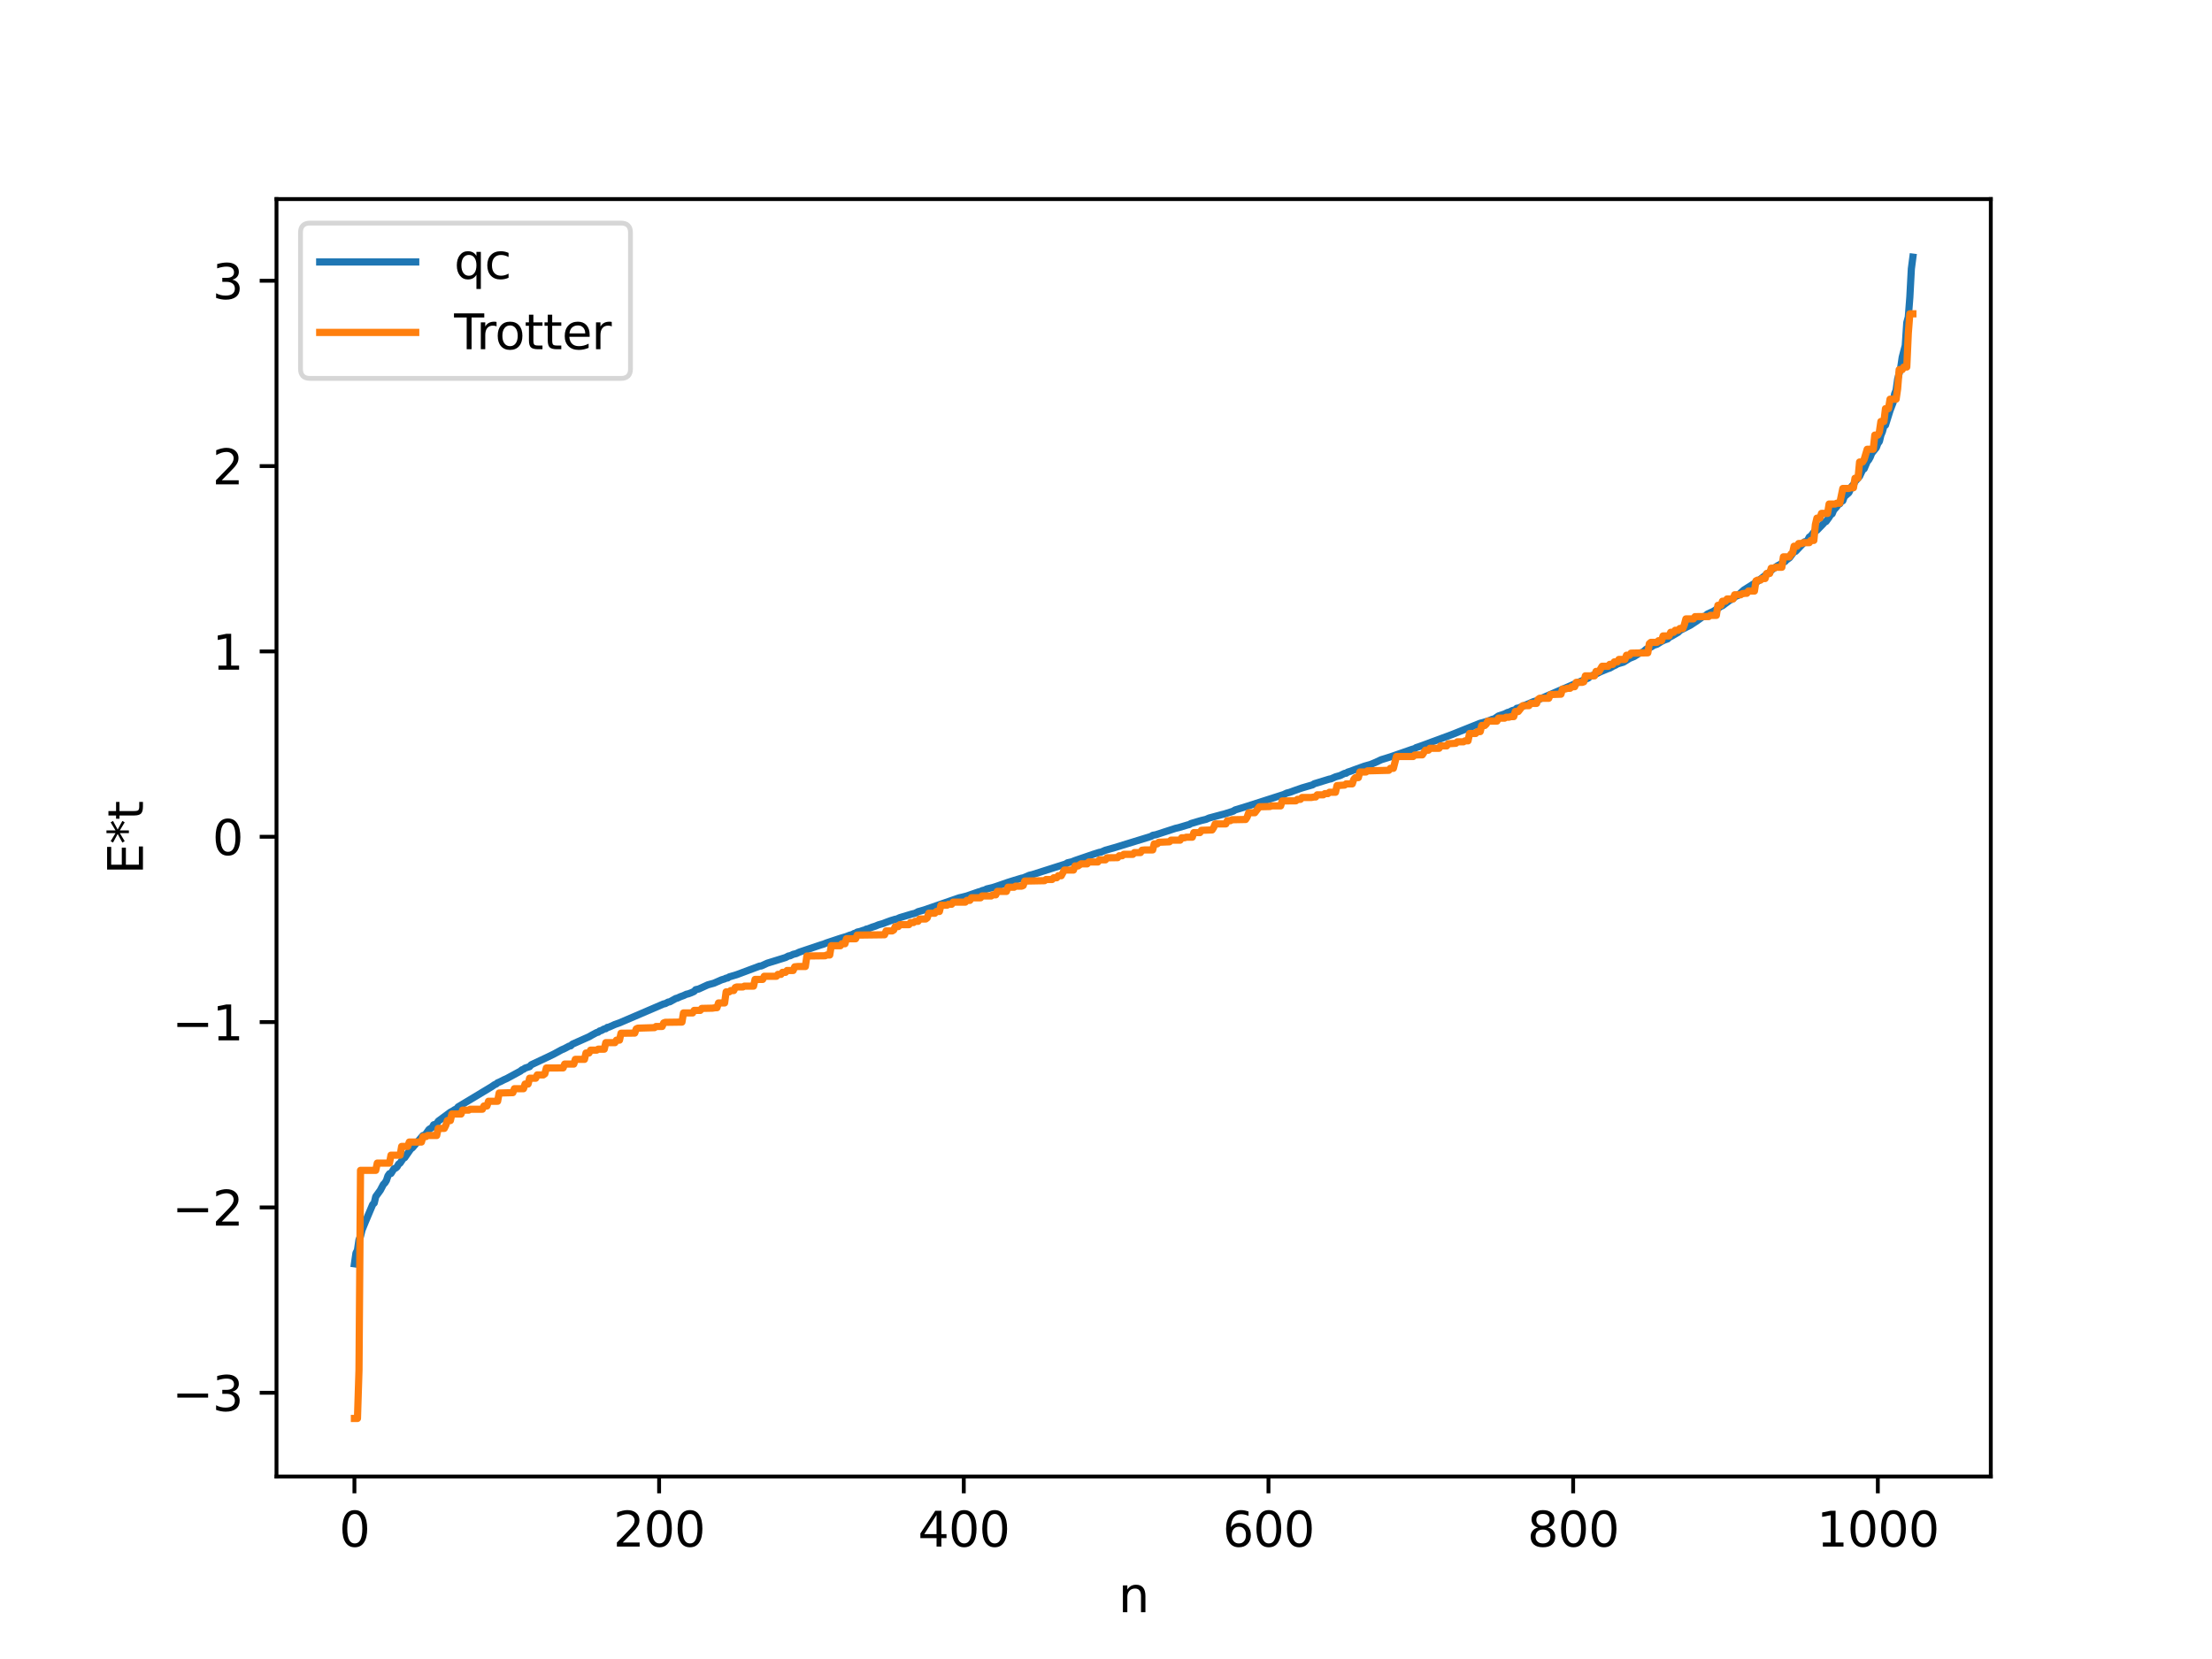 <?xml version="1.0" encoding="utf-8" standalone="no"?>
<!DOCTYPE svg PUBLIC "-//W3C//DTD SVG 1.1//EN"
  "http://www.w3.org/Graphics/SVG/1.1/DTD/svg11.dtd">
<svg xmlns:xlink="http://www.w3.org/1999/xlink" width="460.8pt" height="345.6pt" viewBox="0 0 460.8 345.6" xmlns="http://www.w3.org/2000/svg" version="1.1">
 <defs>
  <style type="text/css">*{stroke-linejoin: round; stroke-linecap: butt}</style>
 </defs>
 <g id="figure_1">
  <g id="patch_1">
   <path d="M 0 345.6 
L 460.8 345.6 
L 460.8 0 
L 0 0 
z
" style="fill: #ffffff"/>
  </g>
  <g id="axes_1">
   <g id="patch_2">
    <path d="M 57.6 307.584 
L 414.72 307.584 
L 414.72 41.472 
L 57.6 41.472 
z
" style="fill: #ffffff"/>
   </g>
   <g id="matplotlib.axis_1">
    <g id="xtick_1">
     <g id="line2d_1">
      <defs>
       <path id="mc55bf6c655" d="M 0 0 
L 0 3.5 
" style="stroke: #000000; stroke-width: 0.8"/>
      </defs>
      <g>
       <use xlink:href="#mc55bf6c655" x="73.833" y="307.584" style="stroke: #000000; stroke-width: 0.8"/>
      </g>
     </g>
     <g id="text_1">
      <!-- 0 -->
      <g transform="translate(70.651 322.182) scale(0.1 -0.1)">
       <defs>
        <path id="DejaVuSans-30" d="M 2034 4250 
Q 1547 4250 1301 3770 
Q 1056 3291 1056 2328 
Q 1056 1369 1301 889 
Q 1547 409 2034 409 
Q 2525 409 2770 889 
Q 3016 1369 3016 2328 
Q 3016 3291 2770 3770 
Q 2525 4250 2034 4250 
z
M 2034 4750 
Q 2819 4750 3233 4129 
Q 3647 3509 3647 2328 
Q 3647 1150 3233 529 
Q 2819 -91 2034 -91 
Q 1250 -91 836 529 
Q 422 1150 422 2328 
Q 422 3509 836 4129 
Q 1250 4750 2034 4750 
z
" transform="scale(0.016)"/>
       </defs>
       <use xlink:href="#DejaVuSans-30"/>
      </g>
     </g>
    </g>
    <g id="xtick_2">
     <g id="line2d_2">
      <g>
       <use xlink:href="#mc55bf6c655" x="137.304" y="307.584" style="stroke: #000000; stroke-width: 0.8"/>
      </g>
     </g>
     <g id="text_2">
      <!-- 200 -->
      <g transform="translate(127.76 322.182) scale(0.1 -0.1)">
       <defs>
        <path id="DejaVuSans-32" d="M 1228 531 
L 3431 531 
L 3431 0 
L 469 0 
L 469 531 
Q 828 903 1448 1529 
Q 2069 2156 2228 2338 
Q 2531 2678 2651 2914 
Q 2772 3150 2772 3378 
Q 2772 3750 2511 3984 
Q 2250 4219 1831 4219 
Q 1534 4219 1204 4116 
Q 875 4013 500 3803 
L 500 4441 
Q 881 4594 1212 4672 
Q 1544 4750 1819 4750 
Q 2544 4750 2975 4387 
Q 3406 4025 3406 3419 
Q 3406 3131 3298 2873 
Q 3191 2616 2906 2266 
Q 2828 2175 2409 1742 
Q 1991 1309 1228 531 
z
" transform="scale(0.016)"/>
       </defs>
       <use xlink:href="#DejaVuSans-32"/>
       <use xlink:href="#DejaVuSans-30" x="63.623"/>
       <use xlink:href="#DejaVuSans-30" x="127.246"/>
      </g>
     </g>
    </g>
    <g id="xtick_3">
     <g id="line2d_3">
      <g>
       <use xlink:href="#mc55bf6c655" x="200.775" y="307.584" style="stroke: #000000; stroke-width: 0.8"/>
      </g>
     </g>
     <g id="text_3">
      <!-- 400 -->
      <g transform="translate(191.231 322.182) scale(0.1 -0.1)">
       <defs>
        <path id="DejaVuSans-34" d="M 2419 4116 
L 825 1625 
L 2419 1625 
L 2419 4116 
z
M 2253 4666 
L 3047 4666 
L 3047 1625 
L 3713 1625 
L 3713 1100 
L 3047 1100 
L 3047 0 
L 2419 0 
L 2419 1100 
L 313 1100 
L 313 1709 
L 2253 4666 
z
" transform="scale(0.016)"/>
       </defs>
       <use xlink:href="#DejaVuSans-34"/>
       <use xlink:href="#DejaVuSans-30" x="63.623"/>
       <use xlink:href="#DejaVuSans-30" x="127.246"/>
      </g>
     </g>
    </g>
    <g id="xtick_4">
     <g id="line2d_4">
      <g>
       <use xlink:href="#mc55bf6c655" x="264.246" y="307.584" style="stroke: #000000; stroke-width: 0.8"/>
      </g>
     </g>
     <g id="text_4">
      <!-- 600 -->
      <g transform="translate(254.702 322.182) scale(0.1 -0.1)">
       <defs>
        <path id="DejaVuSans-36" d="M 2113 2584 
Q 1688 2584 1439 2293 
Q 1191 2003 1191 1497 
Q 1191 994 1439 701 
Q 1688 409 2113 409 
Q 2538 409 2786 701 
Q 3034 994 3034 1497 
Q 3034 2003 2786 2293 
Q 2538 2584 2113 2584 
z
M 3366 4563 
L 3366 3988 
Q 3128 4100 2886 4159 
Q 2644 4219 2406 4219 
Q 1781 4219 1451 3797 
Q 1122 3375 1075 2522 
Q 1259 2794 1537 2939 
Q 1816 3084 2150 3084 
Q 2853 3084 3261 2657 
Q 3669 2231 3669 1497 
Q 3669 778 3244 343 
Q 2819 -91 2113 -91 
Q 1303 -91 875 529 
Q 447 1150 447 2328 
Q 447 3434 972 4092 
Q 1497 4750 2381 4750 
Q 2619 4750 2861 4703 
Q 3103 4656 3366 4563 
z
" transform="scale(0.016)"/>
       </defs>
       <use xlink:href="#DejaVuSans-36"/>
       <use xlink:href="#DejaVuSans-30" x="63.623"/>
       <use xlink:href="#DejaVuSans-30" x="127.246"/>
      </g>
     </g>
    </g>
    <g id="xtick_5">
     <g id="line2d_5">
      <g>
       <use xlink:href="#mc55bf6c655" x="327.717" y="307.584" style="stroke: #000000; stroke-width: 0.8"/>
      </g>
     </g>
     <g id="text_5">
      <!-- 800 -->
      <g transform="translate(318.173 322.182) scale(0.1 -0.1)">
       <defs>
        <path id="DejaVuSans-38" d="M 2034 2216 
Q 1584 2216 1326 1975 
Q 1069 1734 1069 1313 
Q 1069 891 1326 650 
Q 1584 409 2034 409 
Q 2484 409 2743 651 
Q 3003 894 3003 1313 
Q 3003 1734 2745 1975 
Q 2488 2216 2034 2216 
z
M 1403 2484 
Q 997 2584 770 2862 
Q 544 3141 544 3541 
Q 544 4100 942 4425 
Q 1341 4750 2034 4750 
Q 2731 4750 3128 4425 
Q 3525 4100 3525 3541 
Q 3525 3141 3298 2862 
Q 3072 2584 2669 2484 
Q 3125 2378 3379 2068 
Q 3634 1759 3634 1313 
Q 3634 634 3220 271 
Q 2806 -91 2034 -91 
Q 1263 -91 848 271 
Q 434 634 434 1313 
Q 434 1759 690 2068 
Q 947 2378 1403 2484 
z
M 1172 3481 
Q 1172 3119 1398 2916 
Q 1625 2713 2034 2713 
Q 2441 2713 2670 2916 
Q 2900 3119 2900 3481 
Q 2900 3844 2670 4047 
Q 2441 4250 2034 4250 
Q 1625 4250 1398 4047 
Q 1172 3844 1172 3481 
z
" transform="scale(0.016)"/>
       </defs>
       <use xlink:href="#DejaVuSans-38"/>
       <use xlink:href="#DejaVuSans-30" x="63.623"/>
       <use xlink:href="#DejaVuSans-30" x="127.246"/>
      </g>
     </g>
    </g>
    <g id="xtick_6">
     <g id="line2d_6">
      <g>
       <use xlink:href="#mc55bf6c655" x="391.188" y="307.584" style="stroke: #000000; stroke-width: 0.8"/>
      </g>
     </g>
     <g id="text_6">
      <!-- 1000 -->
      <g transform="translate(378.463 322.182) scale(0.1 -0.1)">
       <defs>
        <path id="DejaVuSans-31" d="M 794 531 
L 1825 531 
L 1825 4091 
L 703 3866 
L 703 4441 
L 1819 4666 
L 2450 4666 
L 2450 531 
L 3481 531 
L 3481 0 
L 794 0 
L 794 531 
z
" transform="scale(0.016)"/>
       </defs>
       <use xlink:href="#DejaVuSans-31"/>
       <use xlink:href="#DejaVuSans-30" x="63.623"/>
       <use xlink:href="#DejaVuSans-30" x="127.246"/>
       <use xlink:href="#DejaVuSans-30" x="190.869"/>
      </g>
     </g>
    </g>
    <g id="text_7">
     <!-- n -->
     <g transform="translate(232.991 335.861) scale(0.1 -0.1)">
      <defs>
       <path id="DejaVuSans-6e" d="M 3513 2113 
L 3513 0 
L 2938 0 
L 2938 2094 
Q 2938 2591 2744 2837 
Q 2550 3084 2163 3084 
Q 1697 3084 1428 2787 
Q 1159 2491 1159 1978 
L 1159 0 
L 581 0 
L 581 3500 
L 1159 3500 
L 1159 2956 
Q 1366 3272 1645 3428 
Q 1925 3584 2291 3584 
Q 2894 3584 3203 3211 
Q 3513 2838 3513 2113 
z
" transform="scale(0.016)"/>
      </defs>
      <use xlink:href="#DejaVuSans-6e"/>
     </g>
    </g>
   </g>
   <g id="matplotlib.axis_2">
    <g id="ytick_1">
     <g id="line2d_7">
      <defs>
       <path id="m42dbc8250a" d="M 0 0 
L -3.5 0 
" style="stroke: #000000; stroke-width: 0.8"/>
      </defs>
      <g>
       <use xlink:href="#m42dbc8250a" x="57.6" y="290.135" style="stroke: #000000; stroke-width: 0.8"/>
      </g>
     </g>
     <g id="text_8">
      <!-- −3 -->
      <g transform="translate(35.858 293.934) scale(0.1 -0.1)">
       <defs>
        <path id="DejaVuSans-2212" d="M 678 2272 
L 4684 2272 
L 4684 1741 
L 678 1741 
L 678 2272 
z
" transform="scale(0.016)"/>
        <path id="DejaVuSans-33" d="M 2597 2516 
Q 3050 2419 3304 2112 
Q 3559 1806 3559 1356 
Q 3559 666 3084 287 
Q 2609 -91 1734 -91 
Q 1441 -91 1130 -33 
Q 819 25 488 141 
L 488 750 
Q 750 597 1062 519 
Q 1375 441 1716 441 
Q 2309 441 2620 675 
Q 2931 909 2931 1356 
Q 2931 1769 2642 2001 
Q 2353 2234 1838 2234 
L 1294 2234 
L 1294 2753 
L 1863 2753 
Q 2328 2753 2575 2939 
Q 2822 3125 2822 3475 
Q 2822 3834 2567 4026 
Q 2313 4219 1838 4219 
Q 1578 4219 1281 4162 
Q 984 4106 628 3988 
L 628 4550 
Q 988 4650 1302 4700 
Q 1616 4750 1894 4750 
Q 2613 4750 3031 4423 
Q 3450 4097 3450 3541 
Q 3450 3153 3228 2886 
Q 3006 2619 2597 2516 
z
" transform="scale(0.016)"/>
       </defs>
       <use xlink:href="#DejaVuSans-2212"/>
       <use xlink:href="#DejaVuSans-33" x="83.789"/>
      </g>
     </g>
    </g>
    <g id="ytick_2">
     <g id="line2d_8">
      <g>
       <use xlink:href="#m42dbc8250a" x="57.6" y="251.527" style="stroke: #000000; stroke-width: 0.8"/>
      </g>
     </g>
     <g id="text_9">
      <!-- −2 -->
      <g transform="translate(35.858 255.326) scale(0.1 -0.1)">
       <use xlink:href="#DejaVuSans-2212"/>
       <use xlink:href="#DejaVuSans-32" x="83.789"/>
      </g>
     </g>
    </g>
    <g id="ytick_3">
     <g id="line2d_9">
      <g>
       <use xlink:href="#m42dbc8250a" x="57.6" y="212.919" style="stroke: #000000; stroke-width: 0.8"/>
      </g>
     </g>
     <g id="text_10">
      <!-- −1 -->
      <g transform="translate(35.858 216.718) scale(0.1 -0.1)">
       <use xlink:href="#DejaVuSans-2212"/>
       <use xlink:href="#DejaVuSans-31" x="83.789"/>
      </g>
     </g>
    </g>
    <g id="ytick_4">
     <g id="line2d_10">
      <g>
       <use xlink:href="#m42dbc8250a" x="57.6" y="174.311" style="stroke: #000000; stroke-width: 0.8"/>
      </g>
     </g>
     <g id="text_11">
      <!-- 0 -->
      <g transform="translate(44.237 178.11) scale(0.1 -0.1)">
       <use xlink:href="#DejaVuSans-30"/>
      </g>
     </g>
    </g>
    <g id="ytick_5">
     <g id="line2d_11">
      <g>
       <use xlink:href="#m42dbc8250a" x="57.6" y="135.703" style="stroke: #000000; stroke-width: 0.8"/>
      </g>
     </g>
     <g id="text_12">
      <!-- 1 -->
      <g transform="translate(44.237 139.502) scale(0.1 -0.1)">
       <use xlink:href="#DejaVuSans-31"/>
      </g>
     </g>
    </g>
    <g id="ytick_6">
     <g id="line2d_12">
      <g>
       <use xlink:href="#m42dbc8250a" x="57.6" y="97.095" style="stroke: #000000; stroke-width: 0.8"/>
      </g>
     </g>
     <g id="text_13">
      <!-- 2 -->
      <g transform="translate(44.237 100.894) scale(0.1 -0.1)">
       <use xlink:href="#DejaVuSans-32"/>
      </g>
     </g>
    </g>
    <g id="ytick_7">
     <g id="line2d_13">
      <g>
       <use xlink:href="#m42dbc8250a" x="57.6" y="58.487" style="stroke: #000000; stroke-width: 0.8"/>
      </g>
     </g>
     <g id="text_14">
      <!-- 3 -->
      <g transform="translate(44.237 62.286) scale(0.1 -0.1)">
       <use xlink:href="#DejaVuSans-33"/>
      </g>
     </g>
    </g>
    <g id="text_15">
     <!-- E*t -->
     <g transform="translate(29.778 182.148) rotate(-90) scale(0.1 -0.1)">
      <defs>
       <path id="DejaVuSans-45" d="M 628 4666 
L 3578 4666 
L 3578 4134 
L 1259 4134 
L 1259 2753 
L 3481 2753 
L 3481 2222 
L 1259 2222 
L 1259 531 
L 3634 531 
L 3634 0 
L 628 0 
L 628 4666 
z
" transform="scale(0.016)"/>
       <path id="DejaVuSans-2a" d="M 3009 3897 
L 1888 3291 
L 3009 2681 
L 2828 2375 
L 1778 3009 
L 1778 1831 
L 1422 1831 
L 1422 3009 
L 372 2375 
L 191 2681 
L 1313 3291 
L 191 3897 
L 372 4206 
L 1422 3572 
L 1422 4750 
L 1778 4750 
L 1778 3572 
L 2828 4206 
L 3009 3897 
z
" transform="scale(0.016)"/>
       <path id="DejaVuSans-74" d="M 1172 4494 
L 1172 3500 
L 2356 3500 
L 2356 3053 
L 1172 3053 
L 1172 1153 
Q 1172 725 1289 603 
Q 1406 481 1766 481 
L 2356 481 
L 2356 0 
L 1766 0 
Q 1100 0 847 248 
Q 594 497 594 1153 
L 594 3053 
L 172 3053 
L 172 3500 
L 594 3500 
L 594 4494 
L 1172 4494 
z
" transform="scale(0.016)"/>
      </defs>
      <use xlink:href="#DejaVuSans-45"/>
      <use xlink:href="#DejaVuSans-2a" x="63.184"/>
      <use xlink:href="#DejaVuSans-74" x="113.184"/>
     </g>
    </g>
   </g>
   <g id="line2d_14">
    <path d="M 73.833 263.275 
L 74.15 261.051 
L 74.467 260.419 
L 74.785 258.259 
L 75.102 257.538 
L 75.42 256.233 
L 76.054 254.674 
L 77.641 250.91 
L 77.958 250.618 
L 78.276 249.267 
L 79.228 247.958 
L 79.862 246.743 
L 80.18 246.424 
L 80.497 245.918 
L 80.815 244.96 
L 81.132 244.502 
L 81.449 244.455 
L 82.084 243.451 
L 82.401 243.356 
L 82.719 243.074 
L 83.036 242.504 
L 83.353 242.292 
L 83.988 241.334 
L 84.305 241.162 
L 85.575 239.339 
L 85.892 239.121 
L 88.114 236.557 
L 88.431 236.451 
L 88.748 236.176 
L 89.383 235.273 
L 90.018 234.883 
L 90.335 234.318 
L 90.97 234.104 
L 91.287 233.57 
L 93.191 232.167 
L 93.826 231.695 
L 94.461 231.35 
L 94.778 231.131 
L 95.096 231.06 
L 95.413 230.599 
L 102.395 226.394 
L 103.029 225.959 
L 103.347 225.83 
L 103.664 225.562 
L 104.299 225.29 
L 104.934 224.958 
L 105.568 224.678 
L 108.424 223.131 
L 108.742 222.85 
L 109.059 222.752 
L 109.377 222.507 
L 110.329 222.197 
L 110.646 221.824 
L 114.137 220.182 
L 115.406 219.563 
L 116.993 218.701 
L 117.628 218.425 
L 118.58 217.919 
L 118.897 217.862 
L 119.215 217.531 
L 122.705 215.975 
L 123.34 215.609 
L 124.292 215.101 
L 124.61 215.025 
L 124.927 214.764 
L 125.244 214.691 
L 125.879 214.336 
L 126.196 214.302 
L 126.514 214.028 
L 126.831 213.979 
L 128.1 213.412 
L 129.053 213.078 
L 138.256 209.13 
L 138.573 209.078 
L 139.208 208.745 
L 139.525 208.7 
L 140.795 207.996 
L 141.112 207.922 
L 141.747 207.629 
L 142.381 207.402 
L 143.016 207.105 
L 143.334 207.05 
L 143.968 206.818 
L 144.603 206.533 
L 144.92 206.165 
L 145.555 206.029 
L 147.459 205.158 
L 148.729 204.812 
L 150.315 204.114 
L 150.95 203.928 
L 151.267 203.759 
L 151.585 203.735 
L 151.902 203.507 
L 153.489 203.036 
L 158.249 201.253 
L 158.567 201.234 
L 159.836 200.652 
L 163.644 199.471 
L 164.279 199.142 
L 164.596 199.105 
L 165.231 198.803 
L 165.866 198.65 
L 166.5 198.354 
L 170.943 196.862 
L 171.578 196.673 
L 172.213 196.417 
L 175.069 195.466 
L 176.339 195.088 
L 176.973 194.836 
L 177.608 194.654 
L 177.925 194.455 
L 178.243 194.392 
L 178.56 194.169 
L 179.195 194.032 
L 179.829 193.803 
L 180.147 193.742 
L 180.464 193.545 
L 180.781 193.507 
L 181.734 193.123 
L 182.368 192.927 
L 183.003 192.658 
L 183.955 192.387 
L 184.59 192.135 
L 185.542 191.79 
L 186.494 191.5 
L 186.811 191.454 
L 187.446 191.16 
L 189.985 190.399 
L 190.62 190.253 
L 191.254 189.917 
L 192.524 189.557 
L 199.823 187.032 
L 200.458 186.892 
L 201.41 186.648 
L 203.948 185.769 
L 204.266 185.714 
L 204.583 185.537 
L 205.218 185.375 
L 205.535 185.188 
L 206.805 184.886 
L 207.439 184.685 
L 208.391 184.359 
L 209.978 183.806 
L 211.248 183.409 
L 212.834 182.931 
L 213.152 182.88 
L 214.421 182.343 
L 215.056 182.196 
L 222.038 179.97 
L 222.355 179.744 
L 223.307 179.522 
L 223.942 179.265 
L 227.75 177.958 
L 229.02 177.56 
L 229.337 177.516 
L 230.289 177.113 
L 232.193 176.577 
L 239.81 174.23 
L 240.127 174.007 
L 240.762 173.898 
L 244.887 172.557 
L 245.522 172.414 
L 247.426 171.843 
L 247.743 171.774 
L 248.061 171.569 
L 249.33 171.19 
L 250.282 170.917 
L 251.234 170.691 
L 251.869 170.411 
L 254.408 169.728 
L 255.043 169.57 
L 256.629 169.07 
L 256.947 168.965 
L 257.264 168.736 
L 259.803 167.96 
L 267.42 165.514 
L 268.054 165.213 
L 268.689 165.048 
L 269.641 164.698 
L 271.228 164.142 
L 273.449 163.495 
L 273.767 163.273 
L 275.671 162.691 
L 276.94 162.301 
L 277.258 162.253 
L 278.21 161.834 
L 279.162 161.565 
L 280.114 161.103 
L 280.431 161.074 
L 280.748 160.847 
L 281.383 160.65 
L 282.018 160.406 
L 284.239 159.606 
L 285.509 159.25 
L 286.461 158.854 
L 287.73 158.264 
L 289.634 157.676 
L 293.443 156.354 
L 294.077 156.131 
L 294.712 155.942 
L 295.029 155.727 
L 295.664 155.528 
L 302.329 153.071 
L 308.358 150.66 
L 308.993 150.505 
L 310.262 150.102 
L 310.897 149.838 
L 311.215 149.804 
L 312.167 149.148 
L 313.436 148.73 
L 314.071 148.416 
L 314.388 148.352 
L 315.023 148.031 
L 315.658 147.861 
L 315.975 147.546 
L 316.292 147.516 
L 319.466 146.162 
L 320.1 145.989 
L 320.735 145.639 
L 330.891 141.238 
L 331.208 140.918 
L 332.16 140.554 
L 333.429 139.928 
L 335.016 139.275 
L 335.334 139.185 
L 335.968 138.81 
L 336.603 138.523 
L 336.92 138.311 
L 338.19 137.94 
L 339.459 137.149 
L 340.411 136.763 
L 341.363 136.16 
L 342.315 135.798 
L 342.95 135.232 
L 343.902 134.806 
L 344.537 134.408 
L 345.172 134.213 
L 346.124 133.621 
L 346.758 133.316 
L 347.393 133.1 
L 347.71 132.775 
L 348.345 132.453 
L 349.615 131.708 
L 349.932 131.354 
L 352.153 130.228 
L 352.788 129.803 
L 353.423 129.393 
L 354.692 128.486 
L 355.327 128.3 
L 355.644 127.944 
L 356.914 127.361 
L 358.5 126.304 
L 358.818 126.179 
L 360.405 124.999 
L 360.722 124.887 
L 361.674 124.149 
L 361.991 124.084 
L 363.261 122.932 
L 366.117 121.13 
L 368.339 119.393 
L 368.656 119.242 
L 368.973 118.796 
L 370.243 117.894 
L 370.877 117.559 
L 371.512 117.071 
L 371.829 116.994 
L 372.147 116.648 
L 372.781 116.204 
L 373.734 114.922 
L 374.051 114.853 
L 375.955 112.851 
L 376.272 112.843 
L 376.59 112.492 
L 376.907 111.886 
L 377.224 111.689 
L 377.859 110.867 
L 378.494 110.472 
L 379.763 109.165 
L 380.081 108.796 
L 380.398 108.639 
L 381.033 107.765 
L 381.35 107.241 
L 381.667 107.036 
L 381.985 106.276 
L 382.62 105.554 
L 382.937 105.109 
L 383.254 104.95 
L 383.572 104.425 
L 383.889 104.324 
L 384.206 103.47 
L 385.158 102.625 
L 385.793 101.258 
L 386.11 100.962 
L 386.428 100.323 
L 387.38 99.231 
L 388.015 97.87 
L 388.332 97.662 
L 388.967 96.162 
L 389.284 95.797 
L 389.601 95.233 
L 389.919 94.422 
L 390.871 93.252 
L 391.188 92.387 
L 391.505 91.98 
L 391.823 90.672 
L 392.14 89.921 
L 392.458 88.754 
L 392.775 88.572 
L 393.727 85.525 
L 394.362 83.864 
L 394.679 82.08 
L 394.996 81.28 
L 395.314 78.979 
L 395.948 76.6 
L 396.266 74.43 
L 396.9 71.98 
L 397.218 67.206 
L 397.535 66.044 
L 397.853 61.931 
L 398.17 56.008 
L 398.487 53.568 
L 398.487 53.568 
" clip-path="url(#pc2e5a52da4)" style="fill: none; stroke: #1f77b4; stroke-width: 1.5; stroke-linecap: square"/>
   </g>
   <g id="line2d_15">
    <path d="M 73.833 295.488 
L 74.467 295.488 
L 74.785 285.377 
L 75.102 243.805 
L 78.276 243.805 
L 78.593 242.294 
L 81.132 242.294 
L 81.449 240.644 
L 83.353 240.644 
L 83.671 238.821 
L 84.94 238.821 
L 85.258 237.906 
L 87.796 237.906 
L 88.114 236.774 
L 88.748 236.774 
L 89.066 236.547 
L 90.97 236.547 
L 91.287 235.065 
L 92.557 235.065 
L 92.874 234.422 
L 93.191 233.433 
L 93.826 233.433 
L 94.143 232.073 
L 96.048 232.073 
L 96.365 231.262 
L 97.634 231.262 
L 97.952 231.073 
L 100.491 231.073 
L 100.808 230.397 
L 101.443 230.397 
L 101.76 229.413 
L 103.664 229.413 
L 103.981 227.698 
L 106.838 227.617 
L 107.155 226.797 
L 109.059 226.797 
L 109.377 225.826 
L 110.011 225.826 
L 110.329 224.612 
L 111.598 224.612 
L 111.915 223.922 
L 113.185 223.922 
L 113.502 223.691 
L 113.82 222.479 
L 117.31 222.463 
L 117.628 221.665 
L 119.532 221.665 
L 119.849 220.684 
L 121.753 220.684 
L 122.071 219.361 
L 122.705 219.361 
L 123.023 218.768 
L 124.292 218.768 
L 124.61 218.561 
L 125.879 218.561 
L 126.196 217.207 
L 128.1 217.207 
L 128.418 216.681 
L 129.053 216.681 
L 129.37 215.243 
L 132.226 215.211 
L 132.543 214.34 
L 132.861 214.184 
L 136.352 214.074 
L 136.669 213.831 
L 137.939 213.831 
L 138.256 213.097 
L 138.573 212.968 
L 142.064 212.919 
L 142.381 211.013 
L 144.286 211.013 
L 144.603 210.486 
L 145.872 210.486 
L 146.19 210.07 
L 148.411 210.021 
L 149.046 209.924 
L 149.363 209.924 
L 149.681 208.931 
L 150.95 208.931 
L 151.267 206.627 
L 151.902 206.627 
L 152.22 206.349 
L 152.854 206.349 
L 153.172 205.721 
L 153.489 205.598 
L 154.758 205.598 
L 155.076 205.427 
L 156.98 205.427 
L 157.297 204.031 
L 158.884 204.025 
L 159.201 203.374 
L 161.74 203.374 
L 162.058 202.98 
L 162.692 202.98 
L 163.01 202.554 
L 163.644 202.554 
L 163.962 202.17 
L 165.231 202.17 
L 165.548 201.409 
L 166.183 201.343 
L 167.77 201.343 
L 168.087 199.154 
L 171.896 199.105 
L 172.213 198.945 
L 172.848 198.945 
L 173.165 197.015 
L 175.069 197.015 
L 175.386 196.601 
L 176.021 196.601 
L 176.339 195.561 
L 178.243 195.561 
L 178.56 194.8 
L 184.272 194.726 
L 184.59 193.929 
L 185.859 193.929 
L 186.177 193.737 
L 186.494 193.025 
L 187.129 193.025 
L 187.446 192.62 
L 189.35 192.62 
L 189.667 192.188 
L 190.302 192.188 
L 190.62 191.927 
L 191.254 191.927 
L 191.572 191.444 
L 192.841 191.444 
L 193.158 191.204 
L 193.476 190.244 
L 194.745 190.244 
L 195.062 189.877 
L 195.697 189.877 
L 196.015 188.571 
L 197.284 188.571 
L 197.601 188.377 
L 198.236 188.377 
L 198.553 187.931 
L 201.092 187.931 
L 201.41 187.564 
L 202.044 187.564 
L 202.362 187.03 
L 204.266 187.03 
L 204.583 186.647 
L 206.487 186.647 
L 206.805 186.413 
L 207.439 186.413 
L 207.757 185.698 
L 209.661 185.698 
L 209.978 184.827 
L 211.248 184.827 
L 211.565 184.603 
L 212.834 184.603 
L 213.152 184.468 
L 213.469 183.544 
L 217.595 183.464 
L 217.912 183.212 
L 219.181 183.212 
L 219.499 182.857 
L 220.134 182.857 
L 220.451 182.429 
L 221.086 182.429 
L 221.72 181.253 
L 223.624 181.253 
L 223.942 180.395 
L 224.577 180.395 
L 225.211 179.956 
L 226.481 179.956 
L 226.798 179.569 
L 228.702 179.569 
L 229.02 179.122 
L 230.289 179.122 
L 230.606 178.698 
L 232.828 178.664 
L 233.145 178.271 
L 233.78 178.271 
L 234.097 177.973 
L 236.001 177.973 
L 236.319 177.606 
L 237.588 177.606 
L 237.905 177.116 
L 238.54 177.052 
L 240.127 177.052 
L 240.444 175.793 
L 241.079 175.793 
L 241.396 175.46 
L 243.618 175.363 
L 243.935 175.023 
L 245.839 175.023 
L 246.157 174.525 
L 246.791 174.525 
L 247.109 174.402 
L 248.378 174.402 
L 248.696 173.447 
L 249.965 173.447 
L 250.282 172.97 
L 252.504 172.893 
L 252.821 172.397 
L 253.139 171.646 
L 255.36 171.633 
L 255.677 170.965 
L 256.312 170.965 
L 256.629 170.768 
L 259.486 170.712 
L 259.803 170.223 
L 260.12 169.309 
L 261.39 169.309 
L 262.342 168.068 
L 264.563 168.015 
L 264.881 167.883 
L 266.785 167.883 
L 267.102 166.852 
L 269.958 166.827 
L 270.276 166.52 
L 270.91 166.52 
L 271.228 166.137 
L 273.132 166.137 
L 273.767 166.024 
L 274.084 166.024 
L 274.401 165.577 
L 275.671 165.577 
L 275.988 165.328 
L 276.623 165.328 
L 276.94 165.043 
L 278.21 165.043 
L 278.527 163.649 
L 280.114 163.547 
L 280.431 163.293 
L 281.7 163.293 
L 282.018 162.344 
L 282.335 161.994 
L 282.97 161.994 
L 283.287 160.821 
L 284.557 160.821 
L 284.874 160.58 
L 289.317 160.471 
L 289.634 160.059 
L 290.269 160.059 
L 290.904 157.601 
L 294.395 157.591 
L 294.712 157.289 
L 295.664 157.247 
L 296.299 157.247 
L 296.934 156.279 
L 297.568 156.279 
L 297.886 155.882 
L 299.79 155.882 
L 300.107 155.385 
L 301.377 155.385 
L 301.694 154.939 
L 303.281 154.842 
L 303.598 154.536 
L 304.867 154.536 
L 305.185 154.33 
L 305.82 154.33 
L 306.137 152.798 
L 307.406 152.798 
L 307.724 152.406 
L 308.358 152.406 
L 308.676 151.137 
L 309.31 151.137 
L 309.628 150.825 
L 309.945 150.215 
L 311.849 150.215 
L 312.167 149.608 
L 313.436 149.608 
L 313.753 149.404 
L 314.388 149.404 
L 314.705 149.284 
L 315.34 149.284 
L 315.658 148.216 
L 316.292 148.216 
L 317.244 146.998 
L 318.514 146.998 
L 318.831 146.528 
L 320.1 146.528 
L 320.418 145.689 
L 320.735 145.463 
L 322.639 145.463 
L 322.957 144.692 
L 325.178 144.613 
L 325.496 143.533 
L 326.13 143.533 
L 326.448 143.384 
L 327.082 143.384 
L 327.4 143.053 
L 328.034 143.053 
L 328.352 142.149 
L 329.621 142.149 
L 329.939 142.027 
L 330.256 140.792 
L 332.16 140.792 
L 332.477 139.868 
L 333.112 139.868 
L 333.747 138.795 
L 335.016 138.795 
L 335.334 138.4 
L 335.968 138.4 
L 336.286 137.883 
L 336.92 137.883 
L 337.238 137.373 
L 338.507 137.373 
L 338.824 136.498 
L 339.459 136.498 
L 339.777 136.064 
L 343.267 135.996 
L 343.585 134.09 
L 343.902 133.818 
L 345.172 133.818 
L 345.489 133.473 
L 346.124 133.473 
L 346.441 132.478 
L 347.71 132.478 
L 348.028 131.718 
L 348.662 131.718 
L 348.98 131.293 
L 349.615 131.293 
L 349.932 130.924 
L 350.567 130.924 
L 350.884 130.121 
L 351.201 128.929 
L 352.788 128.921 
L 353.105 128.456 
L 355.962 128.44 
L 356.279 128.196 
L 357.548 128.196 
L 357.866 126.099 
L 358.5 126.099 
L 358.818 125.243 
L 359.453 125.243 
L 359.77 124.779 
L 361.039 124.779 
L 361.357 123.903 
L 362.626 123.903 
L 362.943 123.678 
L 363.578 123.594 
L 363.896 123.594 
L 364.213 123.128 
L 365.482 123.128 
L 365.8 121.006 
L 366.117 120.849 
L 366.752 120.849 
L 367.069 120.52 
L 367.704 120.52 
L 368.021 119.467 
L 368.656 119.467 
L 368.973 118.363 
L 369.608 118.363 
L 369.925 118.167 
L 371.195 118.167 
L 371.512 115.999 
L 372.781 115.999 
L 373.099 115.417 
L 373.416 115.241 
L 373.734 113.782 
L 374.368 113.782 
L 374.686 113.227 
L 375.32 113.227 
L 375.638 113.046 
L 376.907 113.046 
L 377.224 112.58 
L 377.859 112.58 
L 378.177 109.267 
L 378.494 107.941 
L 379.129 107.941 
L 379.446 106.949 
L 380.715 106.949 
L 381.033 104.996 
L 382.302 104.996 
L 382.62 104.827 
L 383.254 104.827 
L 383.889 101.756 
L 385.158 101.756 
L 385.476 101.609 
L 386.11 101.609 
L 386.428 99.624 
L 387.062 99.624 
L 387.38 96.244 
L 388.015 96.244 
L 388.332 95.713 
L 388.967 93.59 
L 390.236 93.59 
L 390.553 90.636 
L 391.188 90.636 
L 391.505 89.996 
L 391.823 87.802 
L 392.458 87.802 
L 392.775 85.127 
L 393.41 85.127 
L 393.727 83.158 
L 394.996 83.158 
L 395.314 80.985 
L 395.631 77.003 
L 396.266 77.003 
L 396.583 76.458 
L 397.218 76.458 
L 397.535 69.415 
L 397.853 65.374 
L 398.487 65.374 
L 398.487 65.374 
" clip-path="url(#pc2e5a52da4)" style="fill: none; stroke: #ff7f0e; stroke-width: 1.5; stroke-linecap: square"/>
   </g>
   <g id="patch_3">
    <path d="M 57.6 307.584 
L 57.6 41.472 
" style="fill: none; stroke: #000000; stroke-width: 0.8; stroke-linejoin: miter; stroke-linecap: square"/>
   </g>
   <g id="patch_4">
    <path d="M 414.72 307.584 
L 414.72 41.472 
" style="fill: none; stroke: #000000; stroke-width: 0.8; stroke-linejoin: miter; stroke-linecap: square"/>
   </g>
   <g id="patch_5">
    <path d="M 57.6 307.584 
L 414.72 307.584 
" style="fill: none; stroke: #000000; stroke-width: 0.8; stroke-linejoin: miter; stroke-linecap: square"/>
   </g>
   <g id="patch_6">
    <path d="M 57.6 41.472 
L 414.72 41.472 
" style="fill: none; stroke: #000000; stroke-width: 0.8; stroke-linejoin: miter; stroke-linecap: square"/>
   </g>
   <g id="legend_1">
    <g id="patch_7">
     <path d="M 64.6 78.828 
L 129.342 78.828 
Q 131.342 78.828 131.342 76.828 
L 131.342 48.472 
Q 131.342 46.472 129.342 46.472 
L 64.6 46.472 
Q 62.6 46.472 62.6 48.472 
L 62.6 76.828 
Q 62.6 78.828 64.6 78.828 
z
" style="fill: #ffffff; opacity: 0.8; stroke: #cccccc; stroke-linejoin: miter"/>
    </g>
    <g id="line2d_16">
     <path d="M 66.6 54.57 
L 76.6 54.57 
L 86.6 54.57 
" style="fill: none; stroke: #1f77b4; stroke-width: 1.5; stroke-linecap: square"/>
    </g>
    <g id="text_16">
     <!-- qc -->
     <g transform="translate(94.6 58.07) scale(0.1 -0.1)">
      <defs>
       <path id="DejaVuSans-71" d="M 947 1747 
Q 947 1113 1208 752 
Q 1469 391 1925 391 
Q 2381 391 2643 752 
Q 2906 1113 2906 1747 
Q 2906 2381 2643 2742 
Q 2381 3103 1925 3103 
Q 1469 3103 1208 2742 
Q 947 2381 947 1747 
z
M 2906 525 
Q 2725 213 2448 61 
Q 2172 -91 1784 -91 
Q 1150 -91 751 415 
Q 353 922 353 1747 
Q 353 2572 751 3078 
Q 1150 3584 1784 3584 
Q 2172 3584 2448 3432 
Q 2725 3281 2906 2969 
L 2906 3500 
L 3481 3500 
L 3481 -1331 
L 2906 -1331 
L 2906 525 
z
" transform="scale(0.016)"/>
       <path id="DejaVuSans-63" d="M 3122 3366 
L 3122 2828 
Q 2878 2963 2633 3030 
Q 2388 3097 2138 3097 
Q 1578 3097 1268 2742 
Q 959 2388 959 1747 
Q 959 1106 1268 751 
Q 1578 397 2138 397 
Q 2388 397 2633 464 
Q 2878 531 3122 666 
L 3122 134 
Q 2881 22 2623 -34 
Q 2366 -91 2075 -91 
Q 1284 -91 818 406 
Q 353 903 353 1747 
Q 353 2603 823 3093 
Q 1294 3584 2113 3584 
Q 2378 3584 2631 3529 
Q 2884 3475 3122 3366 
z
" transform="scale(0.016)"/>
      </defs>
      <use xlink:href="#DejaVuSans-71"/>
      <use xlink:href="#DejaVuSans-63" x="63.477"/>
     </g>
    </g>
    <g id="line2d_17">
     <path d="M 66.6 69.249 
L 76.6 69.249 
L 86.6 69.249 
" style="fill: none; stroke: #ff7f0e; stroke-width: 1.5; stroke-linecap: square"/>
    </g>
    <g id="text_17">
     <!-- Trotter -->
     <g transform="translate(94.6 72.749) scale(0.1 -0.1)">
      <defs>
       <path id="DejaVuSans-54" d="M -19 4666 
L 3928 4666 
L 3928 4134 
L 2272 4134 
L 2272 0 
L 1638 0 
L 1638 4134 
L -19 4134 
L -19 4666 
z
" transform="scale(0.016)"/>
       <path id="DejaVuSans-72" d="M 2631 2963 
Q 2534 3019 2420 3045 
Q 2306 3072 2169 3072 
Q 1681 3072 1420 2755 
Q 1159 2438 1159 1844 
L 1159 0 
L 581 0 
L 581 3500 
L 1159 3500 
L 1159 2956 
Q 1341 3275 1631 3429 
Q 1922 3584 2338 3584 
Q 2397 3584 2469 3576 
Q 2541 3569 2628 3553 
L 2631 2963 
z
" transform="scale(0.016)"/>
       <path id="DejaVuSans-6f" d="M 1959 3097 
Q 1497 3097 1228 2736 
Q 959 2375 959 1747 
Q 959 1119 1226 758 
Q 1494 397 1959 397 
Q 2419 397 2687 759 
Q 2956 1122 2956 1747 
Q 2956 2369 2687 2733 
Q 2419 3097 1959 3097 
z
M 1959 3584 
Q 2709 3584 3137 3096 
Q 3566 2609 3566 1747 
Q 3566 888 3137 398 
Q 2709 -91 1959 -91 
Q 1206 -91 779 398 
Q 353 888 353 1747 
Q 353 2609 779 3096 
Q 1206 3584 1959 3584 
z
" transform="scale(0.016)"/>
       <path id="DejaVuSans-65" d="M 3597 1894 
L 3597 1613 
L 953 1613 
Q 991 1019 1311 708 
Q 1631 397 2203 397 
Q 2534 397 2845 478 
Q 3156 559 3463 722 
L 3463 178 
Q 3153 47 2828 -22 
Q 2503 -91 2169 -91 
Q 1331 -91 842 396 
Q 353 884 353 1716 
Q 353 2575 817 3079 
Q 1281 3584 2069 3584 
Q 2775 3584 3186 3129 
Q 3597 2675 3597 1894 
z
M 3022 2063 
Q 3016 2534 2758 2815 
Q 2500 3097 2075 3097 
Q 1594 3097 1305 2825 
Q 1016 2553 972 2059 
L 3022 2063 
z
" transform="scale(0.016)"/>
      </defs>
      <use xlink:href="#DejaVuSans-54"/>
      <use xlink:href="#DejaVuSans-72" x="46.334"/>
      <use xlink:href="#DejaVuSans-6f" x="85.197"/>
      <use xlink:href="#DejaVuSans-74" x="146.379"/>
      <use xlink:href="#DejaVuSans-74" x="185.588"/>
      <use xlink:href="#DejaVuSans-65" x="224.797"/>
      <use xlink:href="#DejaVuSans-72" x="286.32"/>
     </g>
    </g>
   </g>
  </g>
 </g>
 <defs>
  <clipPath id="pc2e5a52da4">
   <rect x="57.6" y="41.472" width="357.12" height="266.112"/>
  </clipPath>
 </defs>
</svg>
